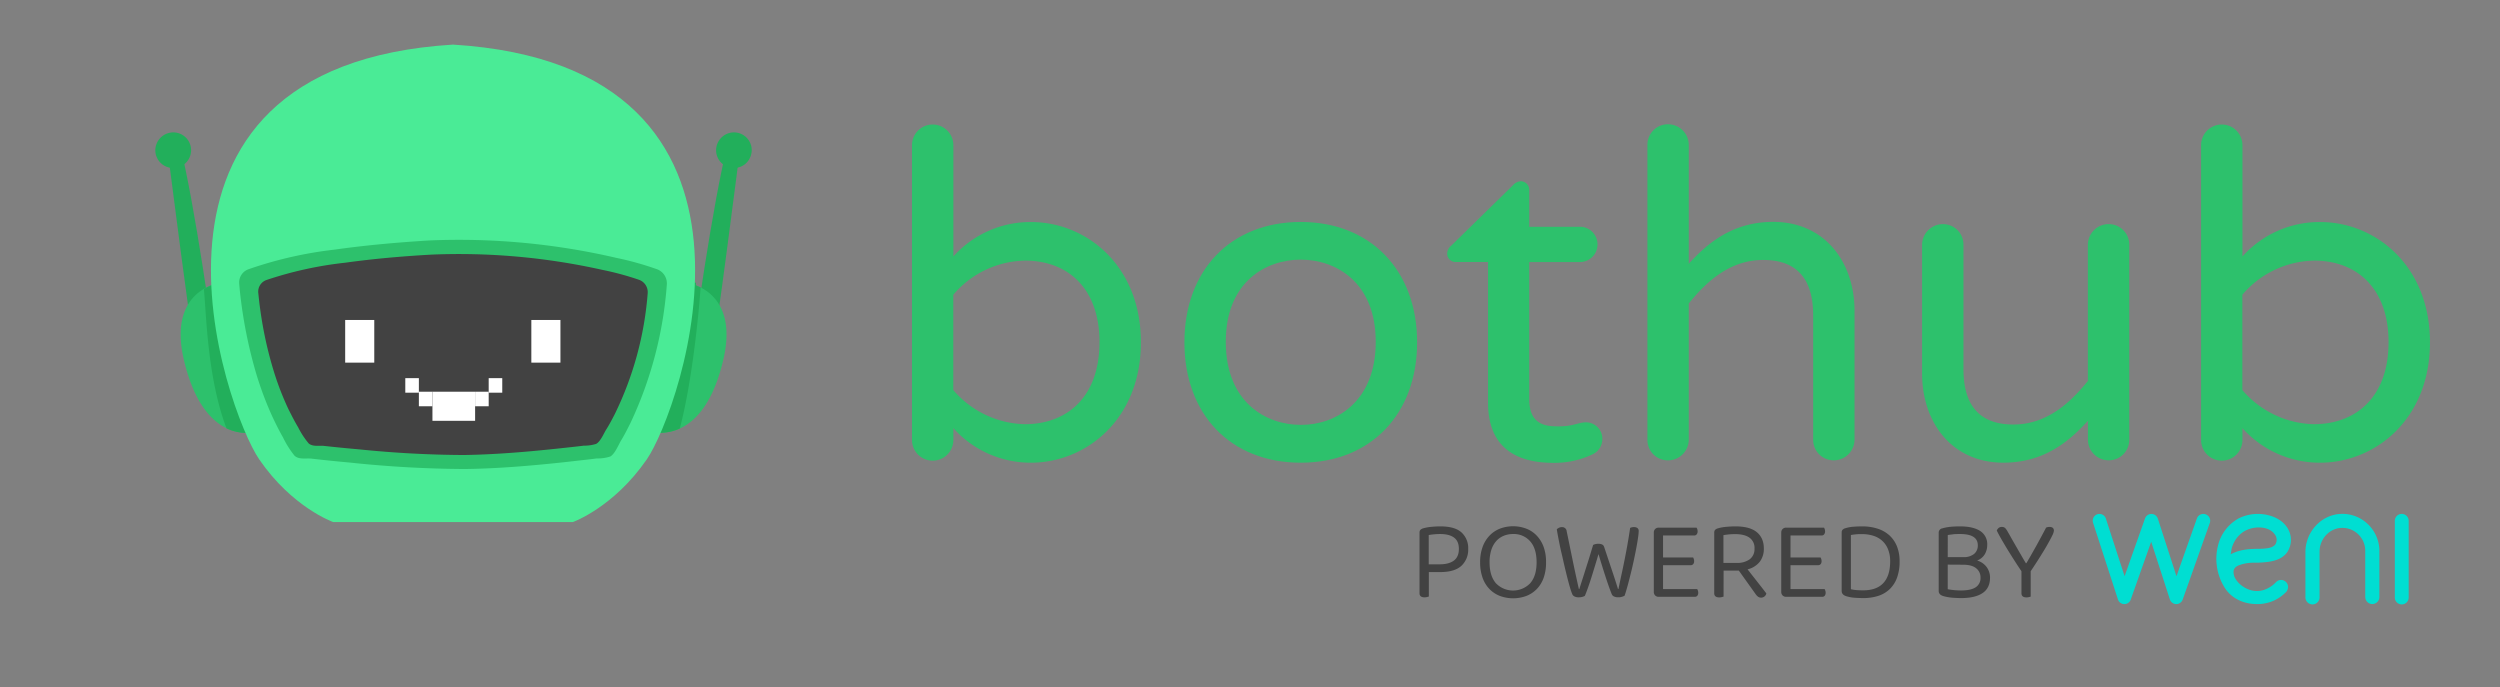 <svg id="Layer_2" data-name="Layer 2" xmlns="http://www.w3.org/2000/svg" viewBox="0 0 1289.18 354.28"><rect x="0" y="0" width="1289.18" height="354.28" fill="#808080" stroke="none"/><defs><style>.cls-1{fill:#22af5b;}.cls-2{fill:#2dc16c;}.cls-3{fill:#4aeb96;}.cls-4{fill:#424242;}.cls-5{fill:#fff;}.cls-6{fill:#00ded2;}</style></defs><path class="cls-1" d="M378.88,72.32s-13.09,102.82-14.83,109.32l-3.73-1.82S370.22,105.7,378.88,72.32Z"/><path class="cls-1" d="M366.15,186.15l-9.28-4.43.35-2.25c.09-.78,10-74.64,18.64-107.84l6.24,1.22C380.8,83.42,368.92,176,367.19,182.59Z"/><path class="cls-2" d="M373.16,184.75c-4.85,21.41-13.43,32.08-22.62,36.24a25.08,25.08,0,0,1-9.45,2.17,27.25,27.25,0,0,1-7-.78l21.85-76.12a16.92,16.92,0,0,1,2.95.87,10.22,10.22,0,0,1,1.4.61l1.05.52a28.2,28.2,0,0,1,3.29,2,21.13,21.13,0,0,1,3.64,3.3C373.16,159,376.81,168.55,373.16,184.75Z"/><circle class="cls-1" cx="378.45" cy="77.44" r="5.98"/><path class="cls-1" d="M378.46,86.63a9.15,9.15,0,0,1-9.19-9,9.25,9.25,0,0,1,9-9.36h.18a9.16,9.16,0,0,1,9.19,9,9.45,9.45,0,0,1-2.6,6.59,9.08,9.08,0,0,1-6.42,2.77Zm0-12h0a2.76,2.76,0,0,0-2.78,2.74v.12a2.81,2.81,0,0,0,2.78,2.78h.08a2.88,2.88,0,0,0,2-.87,2.74,2.74,0,0,0,.78-2,2.8,2.8,0,0,0-2.82-2.77Z"/><path class="cls-1" d="M361.29,148.18c-1,14.65-4.59,49.76-10.75,72.82a25.08,25.08,0,0,1-9.45,2.17,26.82,26.82,0,0,1-7-.78l21.85-76.12a8.93,8.93,0,0,1,2.95-.52,8.17,8.17,0,0,1-.09,1.4h0a10.22,10.22,0,0,1,1.4.61A4.38,4.38,0,0,1,361.29,148.18Z"/><path class="cls-1" d="M88.91,72.33S102,175.14,103.74,181.64l3.73-1.82S97.58,105.7,88.91,72.33Z"/><path class="cls-1" d="M101.66,186.15l-1-3.73C99,175.92,87.18,83.25,85.79,72.67L92,71.46c8.67,33.2,18.54,107.15,18.64,107.84l.35,2.25Z"/><path class="cls-2" d="M133.73,222.39c-.09,0-.17.08-.26.08a24.41,24.41,0,0,1-6.76.7,21.57,21.57,0,0,1-4.08-.43,25.29,25.29,0,0,1-5.8-1.91c-9-4.33-17.43-15-22.19-36.06-3.65-16.3,0-25.74,4.94-31.29a22.15,22.15,0,0,1,3.73-3.31c.61-.43,1.22-.86,1.82-1.21a27.07,27.07,0,0,1,3.9-1.91,14.45,14.45,0,0,1,3-.86Z"/><circle class="cls-1" cx="89.26" cy="77.44" r="5.98"/><path class="cls-1" d="M89.26,86.63h-.17a9.18,9.18,0,0,1-9-9.36,9.31,9.31,0,0,1,9.35-9,9.19,9.19,0,1,1-.17,18.38Zm0-12a2.74,2.74,0,0,0-2.77,2.7v.07a2.8,2.8,0,0,0,2.73,2.87h.13a2.74,2.74,0,0,0,2.77-2.71v-.07a2.83,2.83,0,0,0-2.79-2.86Z"/><path class="cls-1" d="M133.73,222.38c-.09,0-.17.09-.26.09-1.56.43-4,1.05-6.41,1.56-.09-.26-.26-.52-.35-.78a21.49,21.49,0,0,1-4.08-.43,25.53,25.53,0,0,1-5.81-1.91c-10-26.18-10.4-59.38-11.7-71.87a27,27,0,0,1,3.9-1.9,13.87,13.87,0,0,1,3-.87Z"/><path class="cls-3" d="M333.55,236.86c-17.16,24.88-38.13,32.34-38.13,32.34H171.78s-21.06-7.46-38.13-32.34S52.85,34.1,233.6,23C414.34,34.1,350.71,212.07,333.55,236.86Z"/><path class="cls-2" d="M343.87,146.7a201.87,201.87,0,0,1-18.73,71.37c-1.56,3.12-3.12,6.24-4.94,9.19-1.3,2.25-3.12,6.76-5.46,8.14a20.66,20.66,0,0,1-7,1c-3.21.44-6.42.78-9.63,1.13q-9.87,1.17-19.76,2.08c-12.83,1.21-25.75,2.08-38.58,2.25a585,585,0,0,1-59-3.29q-10.16-.92-20.29-2.08c-2.78-.26-6.33.6-8.58-1.48a48.3,48.3,0,0,1-6-9.53c-2-3.47-3.73-7-5.46-10.66a174.93,174.93,0,0,1-8.15-21.59,238.41,238.41,0,0,1-7.89-37.19c-.43-3.21-.78-6.5-1.05-9.79a7.25,7.25,0,0,1,4.68-7.37,205.57,205.57,0,0,1,44.47-10.15C188.68,126.44,205,125,221.28,124A358.72,358.72,0,0,1,317.94,133a158.91,158.91,0,0,1,21,5.89A7.77,7.77,0,0,1,343.87,146.7Z"/><path class="cls-4" d="M334,151.18a171.68,171.68,0,0,1-17.05,62.52c-1.42,2.73-2.84,5.46-4.5,8.05-1.18,2-2.84,5.92-5,7.14a20,20,0,0,1-6.39.92c-2.92.38-5.84.68-8.76,1q-9,1-18,1.83c-11.68,1.06-23.44,1.82-35.12,2q-26.92-.14-53.74-2.89-9.24-.8-18.47-1.82c-2.52-.23-5.76.53-7.81-1.29a43.18,43.18,0,0,1-5.45-8.36c-1.81-3-3.39-6.15-5-9.34A149.12,149.12,0,0,1,141.35,192a202.26,202.26,0,0,1-7.18-32.58c-.4-2.81-.71-5.7-1-8.58a6.35,6.35,0,0,1,4.26-6.46A193.43,193.43,0,0,1,178,135.47c14.76-2.05,29.6-3.34,44.43-4.17a339,339,0,0,1,88,7.82,149.72,149.72,0,0,1,19.11,5.17A6.78,6.78,0,0,1,334,151.18Z"/><rect class="cls-5" x="178" y="165" width="15" height="22"/><rect class="cls-5" x="274" y="165" width="15" height="22"/><rect class="cls-5" x="226.5" y="198.5" width="15" height="22" transform="translate(443.5 -24.5) rotate(90)"/><rect class="cls-5" x="215.75" y="202.25" width="7.5" height="7" transform="translate(425.25 -13.75) rotate(90)"/><rect class="cls-5" x="208.75" y="195.25" width="7.5" height="7" transform="translate(411.25 -13.75) rotate(90)"/><rect class="cls-5" x="251.75" y="195.25" width="7.5" height="7" transform="translate(454.25 -56.75) rotate(90)"/><rect class="cls-5" x="244.75" y="202.25" width="7.5" height="7" transform="translate(454.25 -42.75) rotate(90)"/><path class="cls-2" d="M588.33,176.53c0,39.79-28.34,62.07-56.7,62.07a53.52,53.52,0,0,1-40-17.79v6.07a10.67,10.67,0,0,1-21.34,0v-152a10.67,10.67,0,0,1,21.34,0v57.39a53.16,53.16,0,0,1,40-17.77C560,114.46,588.33,136.74,588.33,176.53Zm-21.34,0c0-27.66-16.12-42.14-38.4-42.14a49.63,49.63,0,0,0-37,17.6v49.16a50,50,0,0,0,37,17.6c22.26-.1,38.38-14.57,38.38-42.22Z"/><path class="cls-2" d="M730.77,176.53c0,37-23.93,62.07-60,62.07-36.32,0-60-25.06-60-62.07s23.66-62.07,60-62.07C706.83,114.46,730.77,139.51,730.77,176.53Zm-21.34-.26c0-31-20.81-42.39-38.66-42.39-18,0-38.67,11.44-38.67,42.39,0,31.13,20.64,42.82,38.67,42.82,17.86.09,38.66-11.62,38.66-42.83Z"/><path class="cls-2" d="M826.29,226.2a8.74,8.74,0,0,1-5.37,8.23,45.56,45.56,0,0,1-19.42,4.25c-11,0-34.16-1.91-34.16-31V135.1H750.7a4.27,4.27,0,0,1-4.42-4.13,1.41,1.41,0,0,1,0-.29,5.31,5.31,0,0,1,2.08-4l31.81-31.14a5.92,5.92,0,0,1,4-2.08A4.45,4.45,0,0,1,788.59,98a1.48,1.48,0,0,1,0,.21v18.73H815a9.1,9.1,0,0,1,0,18.19H788.58v70.74c0,13.78,9.36,14,15.26,14,7.46,0,10.06-2.08,14-2.08A8.46,8.46,0,0,1,826.29,226.2Z"/><path class="cls-2" d="M956.33,160.31V226.8a10.72,10.72,0,0,1-10.75,10.58A10.57,10.57,0,0,1,935,226.82V162.66c0-17.77-7.45-28.61-25.75-28.61-16.9,0-29,10.75-38.4,22.45v70.31a10.71,10.71,0,0,1-10.75,10.58A10.5,10.5,0,0,1,849.53,227V74.84a10.55,10.55,0,0,1,10.34-10.75h.23a10.69,10.69,0,0,1,10.75,10.64V136c9.8-10.75,22.72-21.59,43.61-21.59C941.07,114.46,956.33,135.26,956.33,160.31Z"/><path class="cls-2" d="M991.17,192.65V126.16a10.72,10.72,0,0,1,10.75-10.58A10.51,10.51,0,0,1,1012.5,126v64.31c0,17.77,7.45,28.6,25.75,28.6,16.9,0,29-10.75,38.4-22.45V126.15a10.71,10.71,0,0,1,10.75-10.58A10.57,10.57,0,0,1,1098,126.12v100.5a10.55,10.55,0,0,1-10.34,10.75h-.23a10.69,10.69,0,0,1-10.75-10.63V217c-9.8,10.75-22.72,21.59-43.61,21.59C1006.43,238.59,991.17,217.7,991.17,192.65Z"/><path class="cls-2" d="M1253.06,176.53c0,39.79-28.33,62.07-56.69,62.07a53.56,53.56,0,0,1-40-17.79v6.07a10.67,10.67,0,0,1-21.34,0h0v-152a10.67,10.67,0,1,1,21.34,0v57.39a53.19,53.19,0,0,1,40.05-17.77C1224.72,114.46,1253.06,136.74,1253.06,176.53Zm-21.34,0c0-27.66-16.12-42.14-38.4-42.14a49.63,49.63,0,0,0-37,17.6v49.16a50,50,0,0,0,37,17.6c22.18-.1,38.39-14.57,38.39-42.22Z"/><path class="cls-4" d="M736.81,295v12.62a9.47,9.47,0,0,1-.94.26,5.19,5.19,0,0,1-1.29.15c-1.72,0-2.58-.72-2.58-2.17V274.67a2.06,2.06,0,0,1,.47-1.44,3.27,3.27,0,0,1,1.47-.79,21.25,21.25,0,0,1,4.13-.76c1.63-.16,3.2-.24,4.73-.24q7.44,0,10.88,3.14a10.93,10.93,0,0,1,3.43,8.48,11.3,11.3,0,0,1-3.52,8.72Q750.08,295,742.74,295Zm5.63-4q4.69,0,7.28-1.93t2.58-6q0-4-2.49-5.84t-7.13-1.85c-1.06,0-2.1.05-3.14.15s-2,.23-2.79.38V291Z"/><path class="cls-4" d="M797.25,289.93A23.24,23.24,0,0,1,796,298a16.1,16.1,0,0,1-3.58,5.81,15.13,15.13,0,0,1-5.4,3.52,19.56,19.56,0,0,1-13.49,0,15.13,15.13,0,0,1-5.4-3.52,16.1,16.1,0,0,1-3.58-5.81,23.24,23.24,0,0,1-1.29-8.07,22.51,22.51,0,0,1,1.32-8,16.61,16.61,0,0,1,3.61-5.81,14.86,14.86,0,0,1,5.39-3.55,19.25,19.25,0,0,1,13.38,0,14.82,14.82,0,0,1,5.4,3.55,16.61,16.61,0,0,1,3.61,5.81A22.51,22.51,0,0,1,797.25,289.93Zm-4.87,0q0-7.05-3.32-10.8a11.18,11.18,0,0,0-8.83-3.75,12.43,12.43,0,0,0-5,1,10.54,10.54,0,0,0-3.82,2.82,12.77,12.77,0,0,0-2.43,4.55,20.61,20.61,0,0,0-.85,6.22q0,7,3.28,10.8a12.27,12.27,0,0,0,17.66,0Q792.38,297,792.38,289.93Z"/><path class="cls-4" d="M821.54,281a6.1,6.1,0,0,1,1.15-.41,5.8,5.8,0,0,1,1.49-.18q2.48,0,3,1.53l2,6c.63,1.88,1.23,3.69,1.82,5.43s1.15,3.46,1.7,5.14,1.1,3.42,1.65,5.22h.23c.55-2.62,1.09-5.19,1.64-7.72s1.08-5.06,1.59-7.63,1-5.16,1.46-7.8.92-5.43,1.35-8.36a4.38,4.38,0,0,1,2-.41,2.77,2.77,0,0,1,1.76.5,1.77,1.77,0,0,1,.65,1.49,26.4,26.4,0,0,1-.33,3.41c-.21,1.52-.51,3.27-.88,5.25s-.8,4.11-1.29,6.39-1,4.54-1.55,6.75-1.1,4.34-1.65,6.37-1.07,3.77-1.58,5.22a7.44,7.44,0,0,1-1.35.56,6.33,6.33,0,0,1-1.88.26,5,5,0,0,1-2.17-.41,2.13,2.13,0,0,1-1.17-1.11c-.43-1-.92-2.3-1.47-3.85s-1.12-3.24-1.73-5.1-1.22-3.79-1.85-5.81-1.23-4-1.82-6c-.59,2-1.19,4-1.82,6.05s-1.24,4.08-1.85,6-1.2,3.73-1.79,5.37-1.11,3-1.58,4.11a5,5,0,0,1-1.29.53,7.11,7.11,0,0,1-1.88.23,4.52,4.52,0,0,1-2.17-.44,2.33,2.33,0,0,1-1.11-1.08,31.82,31.82,0,0,1-1.21-3.52q-.68-2.29-1.41-5.2c-.49-1.93-1-4-1.52-6.25s-1-4.45-1.53-6.66-.94-4.34-1.35-6.39-.75-3.9-1-5.55a4.13,4.13,0,0,1,1.11-.76,3.31,3.31,0,0,1,1.53-.35,2.32,2.32,0,0,1,2.46,2.17q.76,3.69,1.47,7.13c.47,2.29.95,4.61,1.44,7s1,4.82,1.55,7.37,1.15,5.3,1.82,8.27h.23q.82-2.64,1.59-5t1.58-5c.55-1.72,1.15-3.59,1.79-5.63S820.72,283.65,821.54,281Z"/><path class="cls-4" d="M853.52,307.06a2.57,2.57,0,0,1-.7-1.88V274.67a2.58,2.58,0,0,1,.7-1.88,2.54,2.54,0,0,1,1.88-.7h19.48a4.62,4.62,0,0,1,.36.79,3.51,3.51,0,0,1,.17,1.09,2.42,2.42,0,0,1-.47,1.58,1.63,1.63,0,0,1-1.35.59h-16v11.32h15.5a5.35,5.35,0,0,1,.35.8,3.4,3.4,0,0,1,.17,1.08,2.31,2.31,0,0,1-.47,1.56,1.66,1.66,0,0,1-1.35.55h-14.2v12.33h17.61a5.63,5.63,0,0,1,.35.76,3.07,3.07,0,0,1,.18,1.11,2.36,2.36,0,0,1-.47,1.56,1.69,1.69,0,0,1-1.35.56H855.4A2.55,2.55,0,0,1,853.52,307.06Z"/><path class="cls-4" d="M888.79,307.65c-.24.08-.55.17-.94.26a5.19,5.19,0,0,1-1.29.15c-1.72,0-2.58-.72-2.58-2.17V274.67a2,2,0,0,1,.47-1.44,3.28,3.28,0,0,1,1.46-.79,21.62,21.62,0,0,1,4.2-.76c1.66-.16,3.28-.24,4.84-.24q7.39,0,11,3t3.61,8.42a10.92,10.92,0,0,1-2.08,6.8,11.46,11.46,0,0,1-6.31,3.94l2.93,3.75,2.79,3.55c.88,1.12,1.67,2.13,2.35,3l1.61,2.12a2.66,2.66,0,0,1-1,1.58,2.77,2.77,0,0,1-3.26.12,6.17,6.17,0,0,1-1.35-1.47l-8.57-12h-7.86Zm6.69-17.37a11,11,0,0,0,6.81-1.88,6.57,6.57,0,0,0,2.46-5.57,6.37,6.37,0,0,0-2.58-5.55c-1.72-1.23-4.19-1.85-7.39-1.85-1.06,0-2.13.05-3.2.15s-2,.23-2.85.38v14.32Z"/><path class="cls-4" d="M919.24,307.06a2.57,2.57,0,0,1-.7-1.88V274.67a2.58,2.58,0,0,1,.7-1.88,2.54,2.54,0,0,1,1.88-.7H940.6a4.62,4.62,0,0,1,.36.79,3.51,3.51,0,0,1,.17,1.09,2.42,2.42,0,0,1-.47,1.58,1.63,1.63,0,0,1-1.35.59h-16v11.32h15.5a5.35,5.35,0,0,1,.35.8,3.4,3.4,0,0,1,.17,1.08,2.31,2.31,0,0,1-.47,1.56,1.66,1.66,0,0,1-1.35.55h-14.2v12.33H940.9a5.63,5.63,0,0,1,.35.76,3.07,3.07,0,0,1,.18,1.11,2.36,2.36,0,0,1-.47,1.56,1.69,1.69,0,0,1-1.35.56H921.12A2.55,2.55,0,0,1,919.24,307.06Z"/><path class="cls-4" d="M979.57,289.52a24,24,0,0,1-1.32,8.36,15.66,15.66,0,0,1-3.76,5.9,15.38,15.38,0,0,1-5.9,3.49,24.68,24.68,0,0,1-7.74,1.14q-1.87,0-4.23-.15a19,19,0,0,1-4.46-.79c-1.64-.5-2.46-1.41-2.46-2.7V274.61a2,2,0,0,1,.47-1.43,3.19,3.19,0,0,1,1.46-.8,18.22,18.22,0,0,1,4.11-.76c1.53-.12,3-.18,4.58-.18a25.49,25.49,0,0,1,7.83,1.15,16.72,16.72,0,0,1,6.08,3.4,15.48,15.48,0,0,1,3.93,5.64A20.32,20.32,0,0,1,979.57,289.52Zm-4.87,0a16.32,16.32,0,0,0-1.15-6.43,11.85,11.85,0,0,0-3.11-4.37,12.28,12.28,0,0,0-4.58-2.49,19.09,19.09,0,0,0-5.6-.8c-1.25,0-2.34,0-3.26.12a25,25,0,0,0-2.55.35v27.94a17.52,17.52,0,0,0,3,.46c1.08.08,2.18.12,3.32.12,4.61,0,8.09-1.25,10.41-3.75S974.7,294.45,974.7,289.52Z"/><path class="cls-4" d="M1024.75,281.07a9.38,9.38,0,0,1-1.2,4.66,7.9,7.9,0,0,1-4,3.32,9.36,9.36,0,0,1,5,3.49,9.17,9.17,0,0,1,1.65,5.37q0,5.34-3.85,7.92t-10.94,2.58c-1.64,0-3.24-.07-4.78-.2a24.11,24.11,0,0,1-4.43-.8c-1.64-.47-2.47-1.36-2.47-2.69V274.67a2.23,2.23,0,0,1,1.94-2.23,22.52,22.52,0,0,1,4.22-.79c1.49-.14,3.11-.21,4.87-.21q6.63,0,10.33,2.35A8,8,0,0,1,1024.75,281.07Zm-20.36,6.22h8a8.34,8.34,0,0,0,5.6-1.65,5.57,5.57,0,0,0,1.91-4.45q0-5.82-9.16-5.81c-1.37,0-2.55,0-3.55.14s-1.92.23-2.78.38Zm0,3.87v12.68a29.87,29.87,0,0,0,3.25.46c1.24.12,2.48.18,3.73.18q4.88,0,7.39-1.61a5.59,5.59,0,0,0,2.53-5.08A5.87,5.87,0,0,0,1019,293q-2.26-1.79-6.66-1.79Z"/><path class="cls-4" d="M1059.14,273.73a7.86,7.86,0,0,1-.88,2.5q-.88,1.84-2.47,4.6c-1,1.84-2.32,3.93-3.78,6.28s-3.08,4.83-4.84,7.45v13.09a6.06,6.06,0,0,1-.91.26,5.38,5.38,0,0,1-1.27.15c-1.72,0-2.58-.72-2.58-2.17V294.56c-1.09-1.6-2.22-3.3-3.37-5.1s-2.3-3.62-3.44-5.46-2.2-3.64-3.22-5.4-1.92-3.42-2.7-5a3.32,3.32,0,0,1,.88-1.27,2.36,2.36,0,0,1,1.7-.61,2.41,2.41,0,0,1,1.73.58,7.57,7.57,0,0,1,1.26,1.76q.95,1.65,2.2,3.88c.84,1.49,1.71,3,2.59,4.52l2.55,4.43c.82,1.42,1.52,2.61,2.11,3.55h.24q3-5.11,5.42-9.51t4.73-8.8a2,2,0,0,1,.85-.32,5.39,5.39,0,0,1,1-.09C1058.39,271.74,1059.14,272.4,1059.14,273.73Z"/><path class="cls-6" d="M1154.49,291.51a22.62,22.62,0,0,1,8.55-1.34,51,51,0,0,0,5.89-.35c5.24-.59,8.73-2.33,10.68-5.32a11.43,11.43,0,0,0,.36-11.56,13.23,13.23,0,0,0-3.78-4.32,17.56,17.56,0,0,0-5.44-2.65,22.22,22.22,0,0,0-16.39,1.38,21.85,21.85,0,0,0-10.6,14,27.93,27.93,0,0,0,3.87,22.35c3.48,5,9.39,7.8,16.2,7.8a20.59,20.59,0,0,0,9.21-2,21.68,21.68,0,0,0,5.78-4.16,3.24,3.24,0,0,0,.64-.95,3.69,3.69,0,0,0,.43-1.69,3.64,3.64,0,0,0-3.63-3.64,3.55,3.55,0,0,0-2,.64,1.43,1.43,0,0,0-.24.19l-.14.12-.18.16-.07.06a15.23,15.23,0,0,1-2.59,2.2,16.06,16.06,0,0,1-3.31,1.68,11.71,11.71,0,0,1-8.2-.16,14.7,14.7,0,0,1-3.94-2.28,12.06,12.06,0,0,1-2.81-3.2,6.68,6.68,0,0,1-1-3.47C1151.74,293.41,1152.64,292.28,1154.49,291.51Zm9.77-8.5c-1.18,0-2.55.05-4.08.16a32.11,32.11,0,0,0-4.53.67,20.87,20.87,0,0,0-4.27,1.46c-.38.18-.76.37-1.11.58a18.5,18.5,0,0,0,.36-2c.08-.48.14-.9.19-1.09a15.05,15.05,0,0,1,1.42-3.49,14.42,14.42,0,0,1,5-5.31,15.08,15.08,0,0,1,7.62-2c3.3,0,6.56,1.08,8.35,3.82a4.48,4.48,0,0,1,.07,5c-1.23,1.53-3.65,1.91-5.36,2.05C1166.7,283,1165.47,283,1164.26,283Z"/><path class="cls-6" d="M1137.34,265.22a3.48,3.48,0,0,0-4.45,2.12l-10.54,29.8-9.58-29.6a4.25,4.25,0,0,0-.22-.5l0-.06a2.39,2.39,0,0,0-.13-.21,3.41,3.41,0,0,0-1.84-1.55,3.48,3.48,0,0,0-4.45,2.12l-10.54,29.8-9.65-29.71a3.48,3.48,0,0,0-4.39-2.24,3.4,3.4,0,0,0-2,1.74,3.49,3.49,0,0,0-.21,2.67l12.82,39.5a3.5,3.5,0,0,0,3.26,2.42h.06a3.49,3.49,0,0,0,3.28-2.33l10.55-29.83,9.63,29.74a3.5,3.5,0,0,0,3.26,2.42h.06a3.49,3.49,0,0,0,3.28-2.33l14-39.5a3.51,3.51,0,0,0-.14-2.68A3.46,3.46,0,0,0,1137.34,265.22Z"/><path class="cls-6" d="M1238.51,265a3.59,3.59,0,0,0-3.57,3.6v39.31a3.58,3.58,0,1,0,7.15,0V268.61A3.6,3.6,0,0,0,1238.51,265Z"/><path class="cls-6" d="M1207.25,265c-10.15.35-18.41,9.18-18.41,19.7v23.13a3.65,3.65,0,1,0,7.29,0V284.47c0-6.48,5-12,11.25-12.24a11.65,11.65,0,0,1,8.68,3.28,11.8,11.8,0,0,1,3.64,8.58v23.76a3.64,3.64,0,1,0,7.28,0V284.22a19.12,19.12,0,0,0-5.81-13.81A18.87,18.87,0,0,0,1207.25,265Z"/></svg>